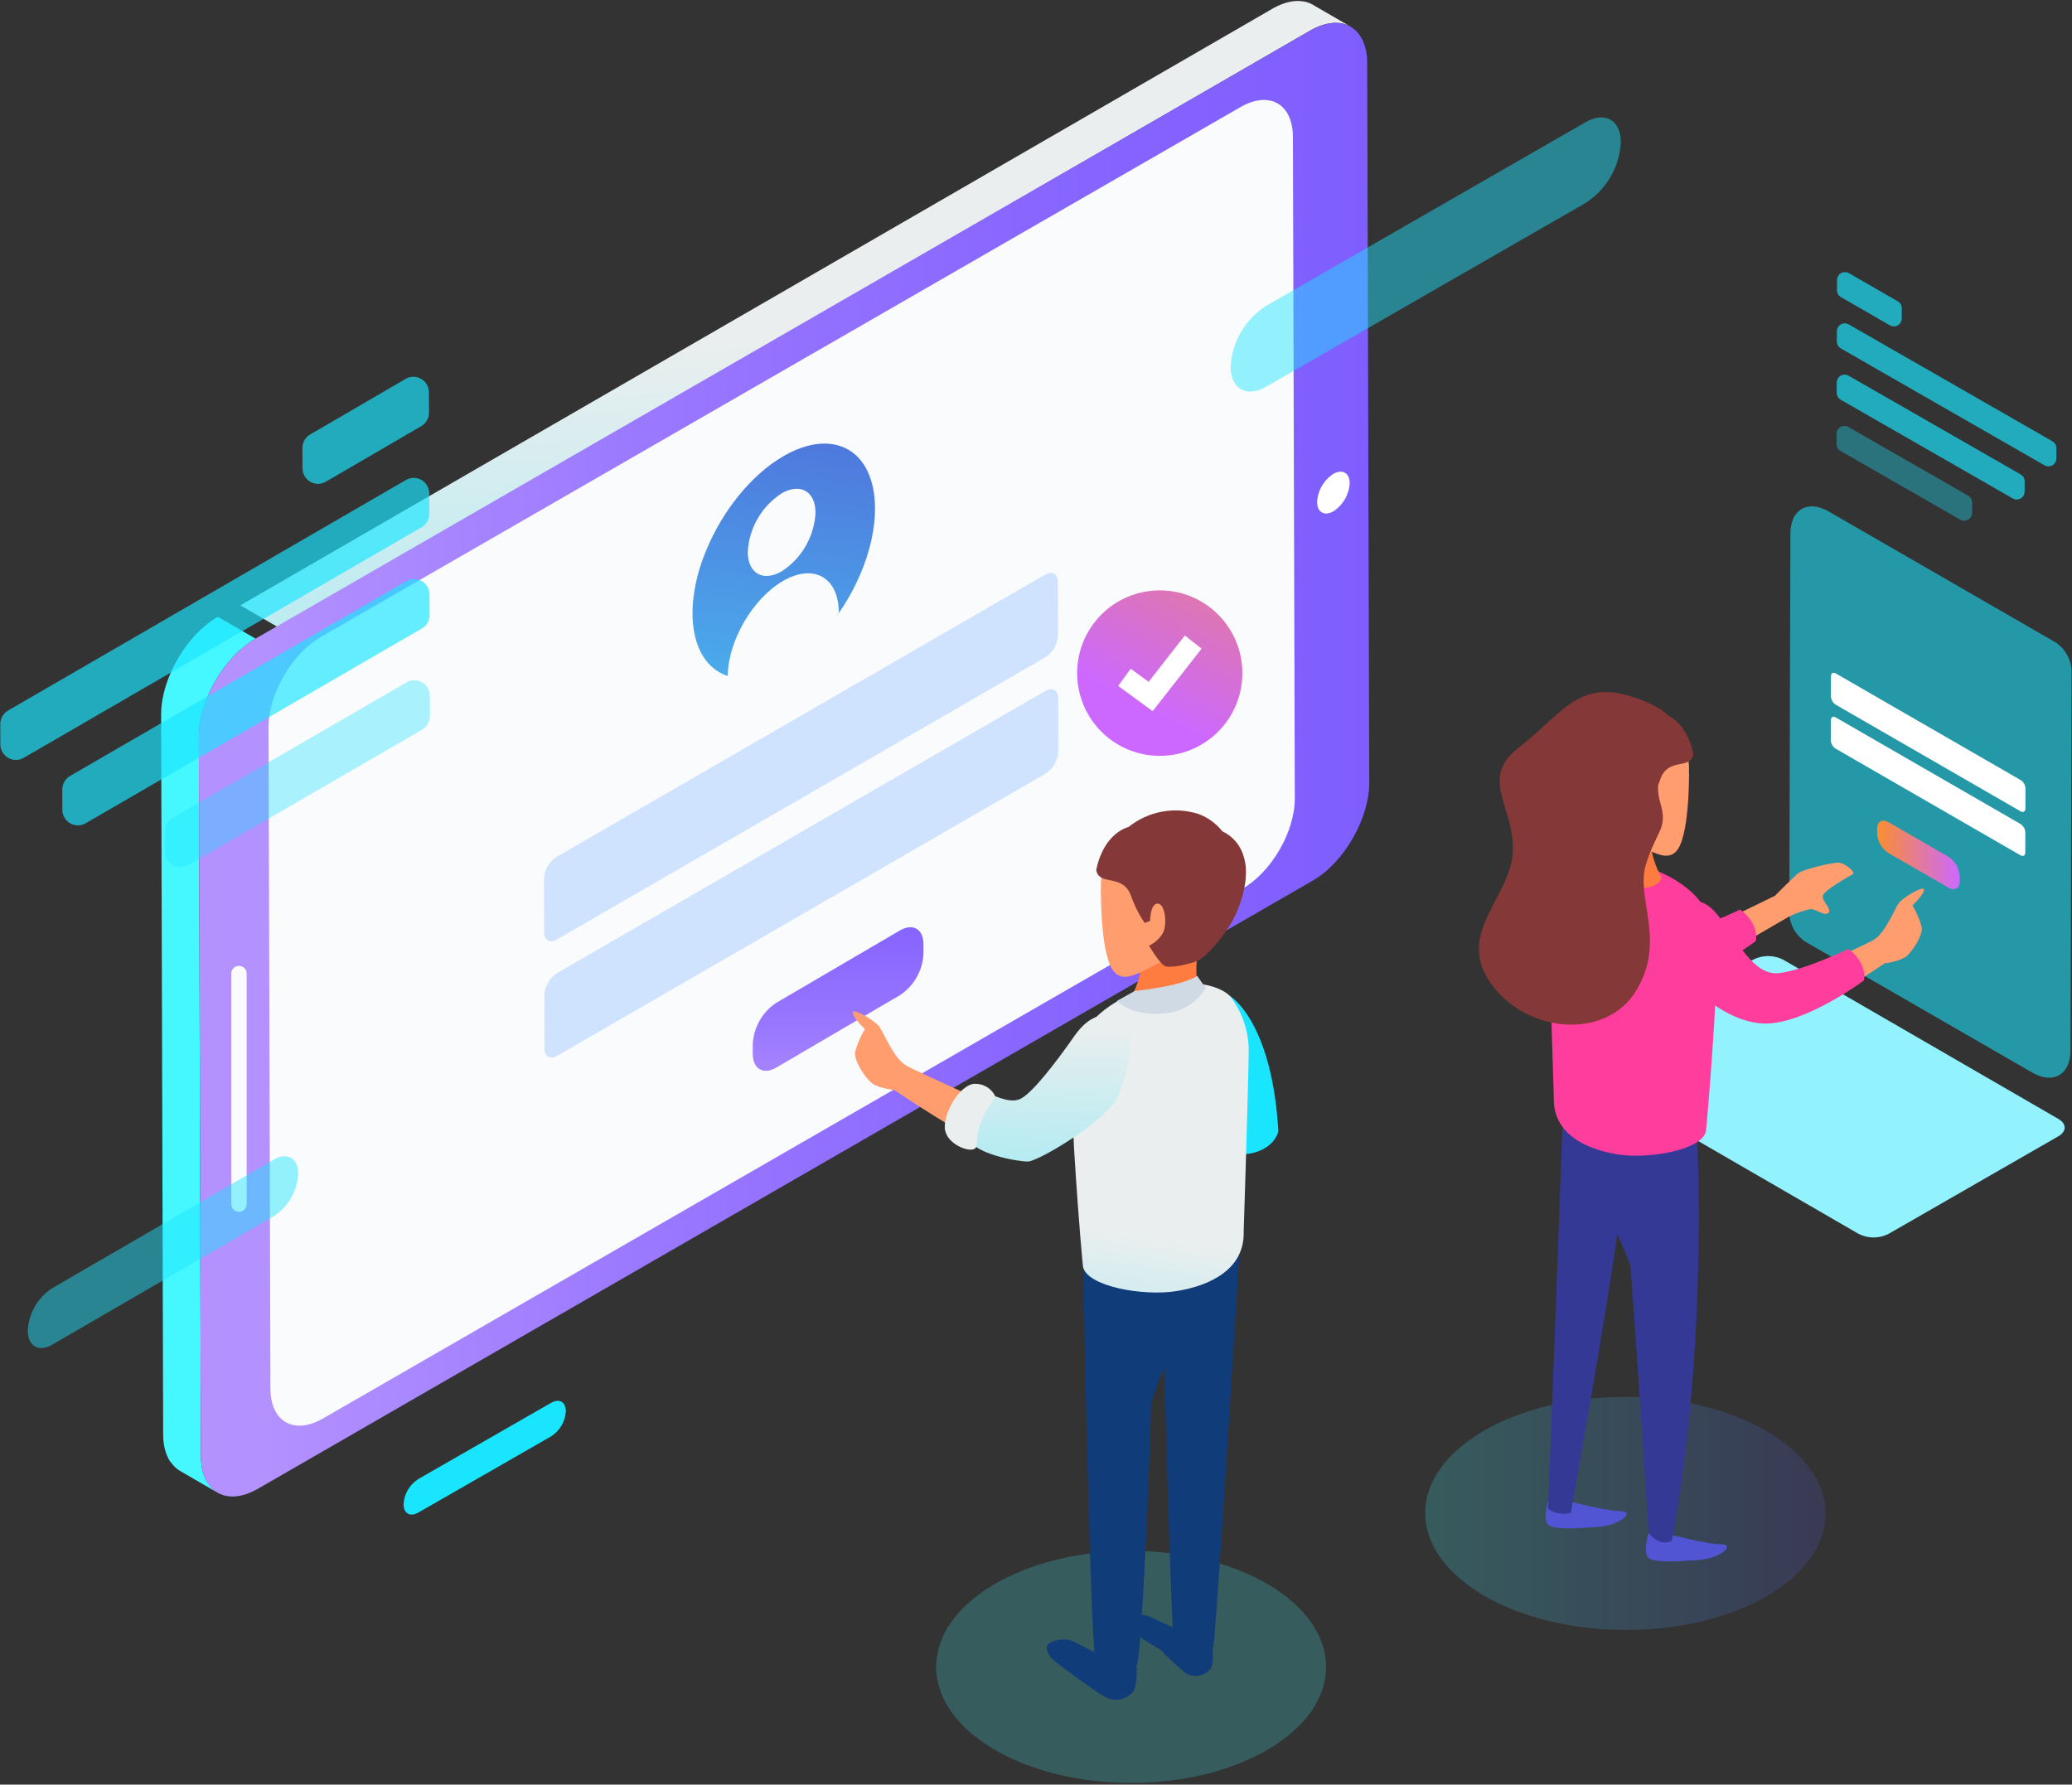 <?xml version="1.0" encoding="UTF-8"?>
<svg width="534px" height="460px" viewBox="0 0 534 460" version="1.1" xmlns="http://www.w3.org/2000/svg" xmlns:xlink="http://www.w3.org/1999/xlink">
    <rect x="0" y="0" width="534" height="460" fill="#333333" stroke="none"/>
    <!-- Generator: Sketch 60.1 (88133) - https://sketch.com -->
    <title>OBJECTS</title>
    <desc>Created with Sketch.</desc>
    <defs>
        <linearGradient x1="0%" y1="50%" x2="100%" y2="50%" id="linearGradient-1">
            <stop stop-color="#CC68FF" offset="0%"></stop>
            <stop stop-color="#FB8E31" offset="100%"></stop>
        </linearGradient>
        <linearGradient x1="-42.6%" y1="240.798%" x2="-21.7%" y2="-33.082%" id="linearGradient-2">
            <stop stop-color="#1AE5FF" offset="0%"></stop>
            <stop stop-color="#63E8F8" offset="25.9%"></stop>
            <stop stop-color="#EAEEEE" offset="70.4%"></stop>
        </linearGradient>
        <linearGradient x1="-2159.8%" y1="50%" x2="-2059.8%" y2="50%" id="linearGradient-3">
            <stop stop-color="#5155D4" offset="0%"></stop>
            <stop stop-color="#45F7FF" offset="100%"></stop>
        </linearGradient>
        <linearGradient x1="0%" y1="50%" x2="100%" y2="50%" id="linearGradient-4">
            <stop stop-color="#7F5EFF" offset="0%"></stop>
            <stop stop-color="#8664FF" offset="24.2%"></stop>
            <stop stop-color="#9977FF" offset="59.5%"></stop>
            <stop stop-color="#B391FF" offset="94%"></stop>
        </linearGradient>
        <linearGradient x1="37.918%" y1="-70.4%" x2="70.67%" y2="257.4%" id="linearGradient-5">
            <stop stop-color="#5155D4" offset="0%"></stop>
            <stop stop-color="#45F7FF" offset="100%"></stop>
        </linearGradient>
        <linearGradient x1="50%" y1="-43.1%" x2="50%" y2="143.1%" id="linearGradient-6">
            <stop stop-color="#7F5EFF" offset="0%"></stop>
            <stop stop-color="#8664FF" offset="24.2%"></stop>
            <stop stop-color="#9977FF" offset="59.5%"></stop>
            <stop stop-color="#B391FF" offset="94%"></stop>
        </linearGradient>
        <linearGradient x1="2493.3%" y1="95.2%" x2="2711.501%" y2="7.3%" id="linearGradient-7">
            <stop stop-color="#1AE5FF" offset="0%"></stop>
            <stop stop-color="#63E8F8" offset="25.9%"></stop>
            <stop stop-color="#EAEEEE" offset="70.4%"></stop>
        </linearGradient>
        <linearGradient x1="-132.5%" y1="50%" x2="-32.5%" y2="50%" id="linearGradient-8">
            <stop stop-color="#5155D4" offset="0%"></stop>
            <stop stop-color="#45F7FF" offset="100%"></stop>
        </linearGradient>
        <linearGradient x1="1029.414%" y1="171.3%" x2="1008.97%" y2="-71.4%" id="linearGradient-9">
            <stop stop-color="#1AE5FF" offset="0%"></stop>
            <stop stop-color="#63E8F8" offset="25.9%"></stop>
            <stop stop-color="#EAEEEE" offset="70.4%"></stop>
        </linearGradient>
        <linearGradient x1="970.8%" y1="332.372%" x2="948.7%" y2="-183.539%" id="linearGradient-10">
            <stop stop-color="#1AE5FF" offset="0%"></stop>
            <stop stop-color="#63E8F8" offset="25.9%"></stop>
            <stop stop-color="#EAEEEE" offset="70.4%"></stop>
        </linearGradient>
        <linearGradient x1="2679.988%" y1="219.6%" x2="2643.288%" y2="3.4%" id="linearGradient-11">
            <stop stop-color="#1AE5FF" offset="0%"></stop>
            <stop stop-color="#63E8F8" offset="25.9%"></stop>
            <stop stop-color="#EAEEEE" offset="70.4%"></stop>
        </linearGradient>
        <linearGradient x1="39.037%" y1="71%" x2="130.924%" y2="-104.7%" id="linearGradient-12">
            <stop stop-color="#CC68FF" offset="0%"></stop>
            <stop stop-color="#FB8E31" offset="100%"></stop>
        </linearGradient>
        <linearGradient x1="532.7%" y1="100.869%" x2="594.8%" y2="5.278%" id="linearGradient-13">
            <stop stop-color="#92F3FF" offset="0%"></stop>
            <stop stop-color="#FFFFFF" offset="100%"></stop>
        </linearGradient>
        <linearGradient x1="0%" y1="50%" x2="100%" y2="50%" id="linearGradient-14">
            <stop stop-color="#5155D4" offset="0%"></stop>
            <stop stop-color="#45F7FF" offset="100%"></stop>
        </linearGradient>
    </defs>
    <g id="Page-1" stroke="none" strokeWidth="1" fill="none" fillRule="evenodd">
        <g id="Desktop-signin" transform="translate(-95, -129)" fillRule="nonzero">
            <g id="OBJECTS" transform="translate(361.5, 359) scale(-1, 1) translate(-361.5, -359) translate(94, 129)">
                <g id="Group_4" transform="translate(388, 361)" fill="#1AE5FF">
                    <path d="M38.232,20.254 C40.454,21.689 41.851,24.094 41.991,26.724 C41.984,29.11 40.296,30.076 38.207,28.881 L3.931,9.211 C1.706,7.772 0.308,5.361 0.171,2.725 C0.178,0.349 1.875,-0.611 3.955,0.582 L38.232,20.254 Z" id="Path_3"></path>
                </g>
                <g id="Group_10" transform="translate(0, 130)">
                    <g id="Group_5" opacity="0.57" fill="#1AE5FF">
                        <path d="M4.266,35.553 C1.81,37.16 0.267,39.839 0.11,42.768 L0.394,140.773 C0.411,147.02 4.855,149.575 10.269,146.452 L68.699,112.746 C71.155,111.139 72.699,108.459 72.855,105.529 L72.571,7.526 C72.552,1.279 68.109,-1.276 62.697,1.847 L4.266,35.553 Z" id="Path_4"></path>
                    </g>
                    <g id="Group_9" transform="translate(11.898, 42.592)">
                        <g id="Group_8" fill="#FFFFFF">
                            <g id="Group_6">
                                <path d="M1.334,28.477 C0.603,28.95 0.143,29.745 0.097,30.614 L0.111,35.817 C0.111,36.605 0.671,36.923 1.357,36.527 L48.998,9.045 C49.73,8.57 50.19,7.774 50.235,6.903 L50.221,1.699 C50.221,0.916 49.661,0.599 48.975,0.99 L1.334,28.477 Z" id="Path_5"></path>
                            </g>
                            <g id="Group_7" transform="translate(0, 11.358)">
                                <path d="M1.366,28.446 C0.634,28.921 0.174,29.716 0.128,30.587 L0.144,35.792 C0.144,36.58 0.702,36.892 1.388,36.501 L49.023,9.014 C49.755,8.541 50.215,7.746 50.261,6.877 L50.245,1.672 C50.245,0.884 49.687,0.568 49.001,0.963 L1.366,28.446 Z" id="Path_6"></path>
                            </g>
                        </g>
                        <path d="M19.963,48.237 C18.229,49.363 17.139,51.249 17.03,53.313 L17.03,54.507 C17.03,56.374 18.355,57.125 19.982,56.188 L35.389,47.299 C37.125,46.173 38.217,44.286 38.326,42.222 L38.326,41.028 C38.326,39.165 36.998,38.411 35.371,39.349 L19.963,48.237 Z" id="Path_7" fill="url(#linearGradient-1)"></path>
                    </g>
                </g>
                <g id="Group_14" transform="translate(181, 0)">
                    <path d="M25.092,2.263 C24.936,2.174 24.78,2.088 24.624,2.003 C24.423,1.894 24.222,1.791 24.023,1.693 C23.823,1.594 23.625,1.5 23.427,1.409 C23.23,1.32 23.034,1.238 22.84,1.16 C22.646,1.082 22.443,1.006 22.247,0.938 C22.209,0.924 22.172,0.914 22.134,0.901 L22.09,0.885 C21.948,0.837 21.806,0.788 21.664,0.744 C21.461,0.683 21.259,0.628 21.059,0.577 C20.859,0.526 20.656,0.482 20.456,0.443 C20.256,0.405 20.03,0.366 19.813,0.337 C19.672,0.317 19.53,0.306 19.388,0.293 L19.324,0.286 L19.167,0.271 C18.934,0.255 18.704,0.248 18.477,0.248 C18.219,0.248 17.967,0.261 17.717,0.285 C17.432,0.31 17.148,0.35 16.866,0.407 L16.847,0.407 L16.82,0.407 C16.488,0.474 16.161,0.564 15.841,0.676 C15.429,0.821 15.032,1.005 14.654,1.224 L4.925,6.869 C5.598,6.483 6.328,6.208 7.088,6.053 L7.118,6.045 C7.931,5.887 8.763,5.845 9.588,5.92 L9.656,5.927 C10.58,6.018 11.49,6.216 12.368,6.518 L12.409,6.532 C13.437,6.89 14.428,7.346 15.369,7.893 L281.335,161.673 L291.063,156.028 L25.092,2.263 Z" id="Path_8" fill="url(#linearGradient-2)"></path>
                    <path d="M311.465,183.596 C311.465,183.36 311.448,183.123 311.433,182.888 C311.417,182.653 311.399,182.412 311.376,182.18 C311.353,181.948 311.326,181.701 311.295,181.461 C311.264,181.22 311.23,180.971 311.19,180.724 L311.19,180.704 L311.19,180.689 C311.153,180.455 311.112,180.219 311.068,179.981 C311.024,179.743 310.969,179.471 310.912,179.216 C310.856,178.961 310.797,178.704 310.734,178.448 C310.67,178.192 310.602,177.93 310.529,177.671 C310.473,177.469 310.413,177.268 310.353,177.067 L310.339,177.019 C310.327,176.978 310.315,176.937 310.302,176.896 C310.224,176.643 310.143,176.39 310.06,176.138 C309.977,175.886 309.89,175.637 309.799,175.392 C309.712,175.152 309.622,174.913 309.53,174.675 C309.437,174.437 309.341,174.201 309.246,173.967 C309.169,173.784 309.091,173.604 309.012,173.423 L308.998,173.389 L308.944,173.266 C308.839,173.028 308.731,172.792 308.62,172.558 C308.5,172.3 308.376,172.044 308.247,171.789 C308.106,171.494 307.95,171.202 307.795,170.91 C307.641,170.619 307.449,170.29 307.272,169.981 C307.241,169.928 307.212,169.872 307.181,169.818 C307.15,169.765 307.109,169.688 307.072,169.624 C306.726,169.037 306.363,168.46 305.984,167.894 C305.683,167.444 305.374,167.004 305.055,166.572 C304.841,166.289 304.63,165.997 304.403,165.722 C304.214,165.487 304.025,165.255 303.836,165.026 C303.65,164.8 303.461,164.581 303.268,164.363 C303.075,164.145 302.89,163.938 302.701,163.731 L302.586,163.609 L302.544,163.567 C302.402,163.411 302.251,163.255 302.103,163.104 C301.898,162.895 301.691,162.693 301.484,162.493 C301.277,162.294 301.059,162.09 300.839,161.894 C300.619,161.699 300.405,161.51 300.185,161.328 C300.076,161.236 299.965,161.148 299.855,161.059 L299.78,160.996 L299.533,160.795 C299.319,160.627 299.107,160.464 298.887,160.304 C298.668,160.144 298.462,159.998 298.249,159.85 C298.037,159.703 297.834,159.567 297.625,159.438 C297.417,159.309 297.211,159.18 297.003,159.059 L296.861,158.974 L287.132,164.621 C288.157,165.217 289.134,165.894 290.054,166.643 L290.127,166.703 C291.079,167.481 291.979,168.32 292.822,169.215 L292.864,169.259 C294.626,171.151 296.168,173.236 297.461,175.474 C297.492,175.528 297.52,175.583 297.552,175.637 C298.186,176.738 298.762,177.873 299.275,179.036 L299.293,179.077 C299.806,180.249 300.249,181.449 300.621,182.673 L300.635,182.721 C300.994,183.907 301.274,185.116 301.473,186.34 L301.473,186.354 C301.662,187.532 301.757,188.723 301.756,189.916 L301.222,375.341 C301.223,376.4 301.122,377.457 300.923,378.498 L300.904,378.588 C300.728,379.478 300.45,380.344 300.075,381.169 C300.067,381.185 300.062,381.202 300.055,381.217 C299.756,381.825 299.386,382.396 298.953,382.917 C298.811,383.087 298.69,383.265 298.546,383.421 C298.078,383.936 297.537,384.381 296.942,384.741 L306.67,379.094 C307.266,378.734 307.806,378.289 308.274,377.774 C308.416,377.618 308.545,377.441 308.681,377.271 C308.869,377.063 309.046,376.844 309.21,376.617 C309.416,376.295 309.601,375.96 309.765,375.614 L309.785,375.567 L309.803,375.522 C309.914,375.283 310.02,375.038 310.117,374.781 C310.213,374.525 310.294,374.274 310.373,374.01 C310.444,373.766 310.509,373.516 310.568,373.26 C310.592,373.155 310.61,373.045 310.633,372.939 L310.651,372.848 C310.671,372.746 310.694,372.647 310.712,372.544 C310.752,372.314 310.787,372.08 310.817,371.835 C310.847,371.59 310.871,371.368 310.89,371.127 C310.908,370.887 310.924,370.67 310.934,370.435 C310.943,370.2 310.949,369.966 310.949,369.727 L310.949,369.684 L311.475,184.248 C311.475,184.041 311.472,183.817 311.465,183.596 Z" id="Path_9" fill="url(#linearGradient-3)"></path>
                    <g id="Group_11" transform="translate(0, 5.665)" fill="url(#linearGradient-4)">
                        <path d="M287.119,158.938 C295.229,163.612 301.772,174.934 301.747,184.239 L301.222,369.676 C301.195,378.981 294.607,382.73 286.5,378.055 L14.741,221.361 C6.633,216.687 0.088,205.365 0.115,196.061 L0.641,10.624 C0.668,1.319 7.254,-2.429 15.363,2.245 L287.119,158.938 Z" id="Path_10"></path>
                    </g>
                    <g id="Group_12" transform="translate(18.436, 25.494)" fill="#F9FBFC">
                        <path d="M251.907,138.698 C259.361,142.996 265.38,153.403 265.355,161.958 L264.871,332.429 C264.845,340.984 258.79,344.43 251.336,340.133 L14.309,203.55 C6.855,199.252 0.837,188.845 0.864,180.291 L1.347,9.819 C1.371,1.265 7.427,-2.181 14.881,2.116 L251.907,138.698 Z" id="Path_11"></path>
                    </g>
                    <path d="M291.412,312.351 L291.412,312.351 C290.316,312.351 289.427,311.464 289.427,310.369 L289.427,250.94 C289.427,249.845 290.316,248.957 291.412,248.957 L291.412,248.957 C292.509,248.957 293.398,249.845 293.398,250.94 L293.398,310.369 C293.398,311.464 292.509,312.351 291.412,312.351 L291.412,312.351 Z" id="Path_12" fill="#F9FBFC"></path>
                    <g id="Group_13" transform="translate(5.149, 120.732)" fill="#FFFFFF">
                        <path d="M4.22,1.416 C6.694,3.023 8.25,5.714 8.406,8.658 C8.399,11.319 6.512,12.393 4.193,11.056 C1.718,9.449 0.163,6.758 0.008,3.814 C0.015,1.154 1.903,0.079 4.22,1.416 Z" id="Path_13"></path>
                    </g>
                </g>
                <g id="Group_18" transform="translate(261, 114)">
                    <path d="M92.705,32.58 C93.433,34.969 93.954,37.416 94.262,39.895 C94.436,41.312 94.523,42.74 94.522,44.168 C94.522,44.593 94.508,45.009 94.489,45.42 C94.489,45.483 94.489,45.547 94.482,45.609 C94.463,45.999 94.434,46.381 94.4,46.756 L94.379,46.974 C94.341,47.351 94.297,47.722 94.238,48.083 C94.163,48.576 94.096,48.933 94.034,49.27 C93.945,49.714 93.864,50.057 93.778,50.392 C93.764,50.45 93.749,50.508 93.734,50.565 C93.648,50.891 93.556,51.209 93.451,51.521 L93.396,51.691 C93.291,52.005 93.182,52.314 93.065,52.614 C92.915,52.988 92.793,53.27 92.666,53.544 C92.483,53.932 92.344,54.201 92.2,54.465 C92.172,54.514 92.145,54.565 92.117,54.616 C91.971,54.874 91.82,55.124 91.662,55.368 L91.585,55.483 C91.418,55.735 91.246,55.981 91.067,56.216 C90.887,56.451 90.693,56.683 90.501,56.9 L90.419,56.993 C90.233,57.2 90.041,57.398 89.844,57.588 L89.731,57.696 C89.533,57.885 89.33,58.064 89.121,58.234 C89.089,58.261 89.056,58.285 89.024,58.31 C88.814,58.479 88.599,58.639 88.383,58.79 C88.111,58.977 87.879,59.12 87.644,59.256 L87.511,59.334 C87.282,59.463 87.049,59.584 86.811,59.696 L86.669,59.764 C86.423,59.876 86.176,59.981 85.921,60.076 C85.711,60.151 85.577,60.189 85.445,60.232 C85.363,51.192 79.018,40.267 71.185,35.736 C63.274,31.165 56.843,34.833 56.818,43.916 C56.829,43.936 57.047,44.298 57.469,44.941 C57.282,44.683 57.095,44.424 56.913,44.162 C56.559,43.648 56.318,43.291 56.082,42.932 L55.952,42.735 C55.701,42.35 55.455,41.961 55.213,41.568 C55.162,41.485 55.112,41.401 55.059,41.318 C54.814,40.914 54.571,40.509 54.335,40.1 C54.08,39.657 53.855,39.25 53.627,38.843 L53.499,38.606 C53.28,38.198 53.065,37.788 52.855,37.376 C52.817,37.301 52.78,37.224 52.742,37.149 C52.543,36.753 52.348,36.355 52.16,35.954 C51.907,35.418 51.714,34.991 51.526,34.565 L51.412,34.302 C51.223,33.877 51.044,33.452 50.875,33.027 C50.655,32.474 50.498,32.069 50.348,31.661 L50.271,31.46 C50.115,31.03 49.964,30.601 49.818,30.173 C49.79,30.087 49.762,30.002 49.732,29.915 C49.441,29.035 49.176,28.155 48.938,27.274 L48.868,27.013 C48.756,26.588 48.648,26.163 48.549,25.738 L48.498,25.51 C48.404,25.103 48.317,24.698 48.238,24.294 C48.126,23.728 48.051,23.303 47.982,22.878 C47.968,22.786 47.952,22.695 47.938,22.603 C47.872,22.179 47.812,21.754 47.76,21.329 C47.697,20.787 47.656,20.387 47.618,19.991 C47.618,19.919 47.606,19.849 47.6,19.776 C47.567,19.361 47.542,18.949 47.525,18.537 C47.525,18.449 47.518,18.361 47.515,18.273 C47.499,17.849 47.489,17.432 47.491,17.016 C47.491,15.689 47.585,14.365 47.774,13.051 C48.033,11.152 48.57,9.301 49.367,7.558 C49.517,7.239 49.675,6.932 49.841,6.633 C53.661,-0.233 61.74,-1.827 71.064,3.565 C79.438,8.403 86.77,17.687 90.918,27.674 C91.191,28.331 91.454,28.991 91.699,29.656 C92.074,30.623 92.409,31.597 92.705,32.58 Z M71.523,33.26 C76.35,36.049 80.267,33.802 80.282,28.264 C79.963,22.132 76.728,16.523 71.581,13.179 C66.77,10.397 62.837,12.624 62.821,18.174 C63.146,24.305 66.38,29.912 71.523,33.26" id="Path_14" fill="url(#linearGradient-5)"></path>
                    <g id="Group_17" transform="translate(0, 32.908)" fill="#CFE3FF">
                        <g id="Group_15">
                            <path d="M129.536,73.945 C131.467,75.198 132.682,77.299 132.806,79.598 L132.767,93.371 C132.767,95.455 131.289,96.295 129.476,95.247 L3.604,22.513 C1.671,21.258 0.455,19.152 0.334,16.85 L0.374,3.078 C0.374,1.005 1.851,0.167 3.663,1.215 L129.536,73.945 Z" id="Path_15"></path>
                        </g>
                        <g id="Group_16" transform="translate(0, 30.628)">
                            <path d="M129.451,73.291 C131.385,74.546 132.601,76.652 132.721,78.955 L132.682,92.726 C132.682,94.812 131.204,95.637 129.391,94.589 L3.519,21.863 C1.586,20.613 0.37,18.51 0.249,16.211 L0.289,2.438 C0.289,0.354 1.766,-0.486 3.578,0.562 L129.451,73.291 Z" id="Path_16"></path>
                        </g>
                    </g>
                </g>
                <path d="M333.942,258.484 C337.523,260.845 339.774,264.8 340,269.125 L339.993,271.63 C339.982,275.544 337.254,277.121 333.896,275.153 L302.066,256.515 C298.481,254.155 296.226,250.197 296,245.869 L296,243.365 C296.011,239.461 298.747,237.879 302.105,239.846 L333.942,258.484 Z" id="Path_17" fill="url(#linearGradient-6)"></path>
                <g id="Group_21" transform="translate(192, 208)">
                    <path d="M25.055,48.687 C25.055,48.687 14.202,54.947 12.535,83.597 C13.923,88.882 22.256,91.667 28.652,87.491 C35.048,83.314 28.417,53.551 25.055,48.687 Z" id="Path_18" fill="url(#linearGradient-7)"></path>
                    <path d="M80.244,79.622 C80.244,79.622 105.101,68.536 108.444,66.653 C111.786,64.77 114.292,57.867 115.546,56.403 C116.801,54.939 122.44,51.589 122.231,53.056 C122.022,54.523 119.098,57.239 119.098,57.239 C120.187,59.073 121.03,61.042 121.605,63.096 C122.029,65.397 118.889,69.999 117.222,71.255 C115.555,72.511 111.582,72.929 111.582,72.929 C111.582,72.929 91.32,86.52 87.972,86.733 C84.624,86.947 79.826,85.06 80.244,79.622 Z" id="Path_19" fill="#FF9D6F"></path>
                    <ellipse id="Ellipse_1" fill="url(#linearGradient-8)" opacity="0.21" style="mix-blend-mode: multiply;" cx="50.485" cy="221.655" rx="50.245" ry="29.897"></ellipse>
                    <path d="M29.651,215.215 C29.651,215.215 29.005,219.956 29.866,221.896 C31.37,224.071 34.333,224.645 36.538,223.188 C38.818,221.318 40.974,219.303 42.995,217.155 C42.995,217.155 49.88,213.492 50.526,211.553 C51.172,209.613 48.804,207.889 46.867,208.319 C44.93,208.749 39.336,212.198 36.753,212.198 C34.17,212.198 30.512,212.845 29.651,215.215 Z" id="Path_20" fill="#113C7A"></path>
                    <path d="M22.557,114.299 C22.557,114.299 28.58,213.835 29.331,216.719 C30.081,219.602 37.894,221.257 39.342,216.678 C40.262,213.77 42.53,121.657 42.53,121.657 L22.557,114.299 Z" id="Path_21" fill="#113C7A"></path>
                    <path d="M49.569,221.137 C49.234,221.429 49.041,221.852 49.04,222.297 C49.028,223.666 49.091,226.716 49.864,227.904 C51.658,230.177 54.851,230.775 57.343,229.304 C60.13,227.788 68.71,221.366 70.452,219.945 C71.311,219.241 71.919,218.277 72.185,217.199 C72.371,216.462 71.999,215.698 71.305,215.392 C69.712,214.585 67.883,214.374 66.149,214.799 C63.307,215.756 59.73,218.838 55.859,218.671 C53.531,218.694 51.293,219.571 49.569,221.137 L49.569,221.137 Z" id="Path_22" fill="#113C7A"></path>
                    <path d="M62.86,115.372 C62.426,111.237 57.488,109.892 52.931,111.3 C44.243,110.832 30.792,111.203 30.322,117.954 C29.623,127.951 34.303,135.085 38.817,139.936 C42.154,143.521 44.373,150.38 45.306,153.723 C46.097,180.122 47.844,217.347 48.934,220.911 C50.692,226.65 59.338,226.391 59.729,220.802 C61.479,201.914 62.86,115.372 62.86,115.372 Z" id="Path_23" fill="#113C7A"></path>
                    <path d="M62.886,118.497 C61.865,123.605 47.334,126.157 38.827,124.797 C30.32,123.436 21.172,119.258 21.474,109.388 C21.474,109.388 20.183,69.953 20.183,62.194 C20.322,57.288 22.03,52.556 25.055,48.694 C25.055,48.694 29.817,43.245 44.778,46.31 C44.778,46.31 56.967,48.969 62.577,57.993 C62.577,57.993 66.451,67.903 65.16,88.594 C63.87,109.284 62.886,118.497 62.886,118.497 Z" id="Path_24" fill="url(#linearGradient-9)"></path>
                    <path d="M33.095,35.358 C33.095,35.358 34.386,42.901 33.095,46.348 C32.879,48.073 40.412,53.891 47.084,52.382 C50.956,51.52 50.741,49.58 50.741,49.58 C50.741,49.58 47.513,44.201 47.945,39.022 C48.376,33.843 37.607,34.28 33.095,35.358 Z" id="Path_25" fill="#FF7C40"></path>
                    <g id="Group_19" transform="translate(22.621, 2.309)" fill="#FF9D6F">
                        <path d="M35.653,17.856 C35.653,27.675 27.704,35.635 17.899,35.635 C8.093,35.635 0.144,27.675 0.144,17.856 C0.144,8.037 8.093,0.078 17.899,0.078 C27.704,0.078 35.652,8.038 35.653,17.856 L35.653,17.856 Z" id="Path_26"></path>
                        <path d="M35.653,19.041 C35.653,19.041 35.868,36.85 31.994,40.444 C28.12,44.039 22.174,37.079 12.666,34.848 C3.157,32.403 20.374,13.885 20.374,13.885 L35.653,19.041 Z" id="Path_27"></path>
                    </g>
                    <g id="Group_20" transform="translate(50.552, 53.454)">
                        <path d="M6.282,0.38 C6.282,0.38 10.172,-0.733 14.615,5.665 C19.059,12.063 25.449,20.407 28.504,21.804 C31.559,23.202 35.726,20.413 37.393,20.413 C39.06,20.413 43.505,28.199 41.838,32.095 C40.171,35.991 29.337,37.937 26.56,37.937 C23.784,37.937 5.727,27.089 3.233,20.969 C0.739,14.849 -3.158,0.659 6.282,0.38 Z" id="Path_28" fill="url(#linearGradient-10)"></path>
                        <path d="M34.897,21.242 C35.783,19.259 37.727,17.961 39.897,17.904 C43.786,17.621 48.231,25.136 47.955,29.308 C47.679,33.48 41.566,35.706 40.179,34.593 C38.792,33.48 41.563,30.699 34.897,21.242 Z" id="Path_29" fill="url(#linearGradient-11)"></path>
                    </g>
                    <path d="M51.145,5.159 C51.145,5.159 57.533,6.549 59.478,16.284 C58.644,20.457 52.811,17.119 50.59,22.681 C49.711,25.242 48.497,27.675 46.978,29.914 L45.589,29.358 C45.589,29.358 45.589,24.907 43.645,24.907 C41.701,24.907 41.146,30.192 42.255,32.417 C43.091,33.873 44.352,35.037 45.868,35.754 C45.868,35.754 43.09,40.484 41.7,41.039 C40.31,41.594 35.312,40.484 33.367,39.649 C31.422,38.814 27.812,34.92 25.034,30.471 C22.256,26.021 19.756,18.232 21.423,12.947 C22.189,10.004 24.226,7.557 26.978,6.272 C28.573,4.259 30.686,2.72 33.09,1.821 C39.286,-0.175 46.069,1.079 51.145,5.159 Z" id="Path_30" fill="#843837"></path>
                    <path d="M54.201,50.033 L49.57,47.437 C49.57,47.437 37.719,46.324 33.46,43.544 L31.238,46.696 C33.504,50.439 37.435,52.856 41.793,53.186 C49.385,53.928 52.904,50.961 52.904,50.961 L54.201,50.033 Z" id="Path_31" fill="#CFDAE4"></path>
                </g>
                <g id="Group_26" opacity="0.67" transform="translate(423, 97)" fill="#1AE5FF">
                    <g id="Group_22" transform="translate(0.341, 0)">
                        <path d="M32.717,18.475 L32.701,23.714 C32.697,25.146 31.932,26.468 30.694,27.181 C29.456,27.895 27.933,27.891 26.699,27.173 L2.084,12.837 C0.85,12.116 0.094,10.789 0.099,9.356 L0.115,4.118 C0.118,2.685 0.883,1.363 2.121,0.649 C3.359,-0.064 4.883,-0.061 6.117,0.658 L30.732,14.993 C31.965,15.715 32.722,17.042 32.717,18.475 Z" id="Path_32"></path>
                    </g>
                    <g id="Group_23" transform="translate(0.341, 25.962)">
                        <path d="M110.582,63.674 L110.568,68.924 C110.564,70.355 109.8,71.675 108.564,72.389 C107.329,73.103 105.808,73.102 104.573,72.387 L2.017,12.95 C0.777,12.232 0.014,10.902 0.018,9.465 L0.034,4.215 C0.038,2.784 0.801,1.462 2.037,0.748 C3.273,0.034 4.795,0.035 6.03,0.751 L108.583,60.184 C109.824,60.904 110.587,62.235 110.582,63.674 L110.582,63.674 Z" id="Path_33"></path>
                    </g>
                    <g id="Group_24" opacity="0.53" transform="translate(0, 78.269)">
                        <path d="M68.494,39.022 L68.479,44.271 C68.476,45.703 67.712,47.024 66.476,47.738 C65.24,48.452 63.719,48.451 62.484,47.735 L2.211,12.806 C0.971,12.086 0.208,10.757 0.212,9.319 L0.227,4.07 C0.231,2.638 0.994,1.317 2.23,0.603 C3.466,-0.111 4.988,-0.11 6.223,0.606 L66.496,35.536 C67.736,36.255 68.498,37.584 68.494,39.022 L68.494,39.022 Z" id="Path_34"></path>
                    </g>
                    <g id="Group_25" transform="translate(0, 51.577)">
                        <path d="M94.947,54.922 L94.933,60.172 C94.928,61.603 94.165,62.923 92.929,63.637 C91.693,64.351 90.172,64.351 88.937,63.635 L2.284,13.418 C1.045,12.699 0.282,11.369 0.285,9.932 L0.301,4.682 C0.305,3.25 1.068,1.929 2.304,1.215 C3.54,0.501 5.062,0.502 6.297,1.218 L92.948,51.435 C94.188,52.154 94.951,53.484 94.947,54.922 Z" id="Path_35"></path>
                    </g>
                </g>
                <g id="Group_31" opacity="0.67" transform="translate(4, 70)" fill="#1AE5FF">
                    <g id="Group_27" transform="translate(39.666, 0)">
                        <path d="M0.198,9.445 L0.207,12.1 C0.209,12.826 0.6,13.496 1.234,13.857 C1.867,14.219 2.647,14.217 3.279,13.852 L15.877,6.588 C16.509,6.223 16.897,5.55 16.895,4.823 L16.888,2.167 C16.886,1.441 16.494,0.771 15.861,0.41 C15.227,0.048 14.448,0.05 13.816,0.415 L1.218,7.68 C0.586,8.045 0.197,8.718 0.198,9.445 L0.198,9.445 Z" id="Path_36"></path>
                    </g>
                    <g id="Group_28" transform="translate(0, 12.956)">
                        <path d="M0.02,32.555 L0.029,35.219 C0.03,35.945 0.421,36.615 1.054,36.977 C1.686,37.339 2.465,37.338 3.097,36.974 L55.584,6.851 C56.218,6.487 56.608,5.813 56.606,5.085 L56.599,2.421 C56.598,1.695 56.207,1.026 55.574,0.664 C54.941,0.302 54.162,0.303 53.53,0.666 L1.044,30.789 C0.41,31.154 0.019,31.827 0.02,32.555 L0.02,32.555 Z" id="Path_37"></path>
                    </g>
                    <g id="Group_29" opacity="0.53" transform="translate(21.672, 39.593)">
                        <path d="M0.063,19.937 L0.071,22.6 C0.073,23.326 0.464,23.995 1.096,24.357 C1.729,24.718 2.507,24.718 3.139,24.356 L33.988,6.648 C34.623,6.284 35.013,5.61 35.01,4.881 L35.01,2.218 C35.009,1.492 34.618,0.822 33.985,0.46 C33.352,0.098 32.573,0.099 31.941,0.463 L1.086,18.169 C0.451,18.534 0.061,19.208 0.063,19.937 L0.063,19.937 Z" id="Path_38"></path>
                    </g>
                    <g id="Group_30" transform="translate(7.569, 26.464)">
                        <path d="M0.628,27.595 L0.636,30.259 C0.638,30.984 1.028,31.654 1.661,32.015 C2.293,32.377 3.072,32.377 3.703,32.014 L48.053,6.562 C48.687,6.197 49.077,5.523 49.075,4.794 L49.067,2.131 C49.065,1.405 48.674,0.736 48.042,0.374 C47.409,0.012 46.631,0.013 45.999,0.376 L1.651,25.829 C1.016,26.193 0.626,26.867 0.628,27.595 Z" id="Path_39"></path>
                    </g>
                </g>
                <g id="Group_32" transform="translate(235, 173.5) scale(-1, 1) translate(-235, -173.5) translate(213, 152)">
                    <path d="M43.188,21.499 C43.188,33.277 33.656,42.825 21.898,42.825 C10.139,42.825 0.607,33.277 0.607,21.499 C0.607,9.72 10.139,0.172 21.898,0.172 C33.656,0.172 43.188,9.72 43.188,21.499 Z" id="Path_40" fill="url(#linearGradient-12)"></path>
                    <polygon id="Path_41" fill="#FFFFFF" points="20.063 31.309 11.176 24.799 14.409 20.37 19.019 23.744 28.363 11.808 32.672 15.195"></polygon>
                </g>
                <g id="Group_33" opacity="0.46" transform="translate(116, 30)" fill="#1AE5FF">
                    <path d="M91.802,48.905 C97.144,52.366 100.503,58.162 100.841,64.5 C100.824,70.263 96.747,72.578 91.743,69.701 L9.309,22.289 C3.958,18.82 0.598,13.009 0.27,6.658 C0.287,0.93 4.364,-1.384 9.369,1.494 L91.802,48.905 Z" id="Path_42"></path>
                </g>
                <g id="Group_34" opacity="0.46" transform="translate(457, 298)" fill="#1AE5FF">
                    <path d="M63.581,34.058 C67.283,36.478 69.611,40.532 69.845,44.965 C69.834,48.994 67.007,50.614 63.54,48.601 L6.404,15.445 C2.697,13.019 0.368,8.956 0.14,4.515 C0.151,0.508 2.978,-1.111 6.445,0.902 L63.581,34.058 Z" id="Path_43"></path>
                </g>
                <g id="Group_35" transform="translate(1, 246)" fill="url(#linearGradient-13)">
                    <path d="M124.947,26.515 C127.087,27.744 127.087,29.732 124.971,30.959 L53.986,72.043 C51.566,73.273 48.701,73.273 46.281,72.043 L2.501,46.873 C0.368,45.647 0.352,43.659 2.476,42.43 L73.462,1.351 C75.882,0.123 78.747,0.123 81.167,1.351 L124.947,26.515 Z" id="Path_44"></path>
                </g>
                <g id="Group_42" transform="translate(38, 178)">
                    <g id="Group_36" opacity="0.21" style="mix-blend-mode: multiply;" transform="translate(25.087, 181.759)" fill="url(#linearGradient-14)">
                        <ellipse id="Ellipse_2" transform="translate(52.012, 30.339) rotate(-0.172) translate(-52.012, -30.339) " cx="52.012" cy="30.339" rx="51.586" ry="30.027"></ellipse>
                    </g>
                    <g id="Group_41">
                        <path d="M65.298,217.614 C65.298,217.614 56.006,220.049 52.37,220.049 C48.734,220.049 52.37,223.704 58.429,224.111 C64.488,224.517 70.146,224.921 71.359,223.298 C72.571,221.675 71.089,217.073 71.089,217.073 L65.298,217.614 Z" id="Path_45" fill="#5155D4"></path>
                        <path d="M91.154,209.088 C91.154,209.088 81.862,211.524 78.226,211.524 C74.59,211.524 78.226,215.177 84.287,215.583 C90.347,215.99 96.002,216.396 97.215,214.771 C98.427,213.147 96.945,208.547 96.945,208.547 L91.154,209.088 Z" id="Path_46" fill="#5155D4"></path>
                        <path d="M93.175,108.267 C93.175,108.267 96.541,201.104 97.079,210.848 C95.382,212.122 93.189,212.522 91.154,211.93 C91.154,211.93 80.247,151.032 78.63,135.334 C77.014,119.636 74.32,114.221 74.32,114.221 L93.175,108.267 Z" id="Path_47" fill="#343996"></path>
                        <path d="M58.699,113.68 C58.699,113.68 55.468,167.271 65.164,219.239 C65.164,219.239 68.396,220.862 71.089,217.073 C71.089,217.073 77.014,126.131 78.63,113.139 C80.247,100.148 63.009,110.974 58.699,113.68 Z" id="Path_48" fill="#343996"></path>
                        <path d="M73.244,154.821 C73.244,154.821 78.63,139.664 83.478,131.544 C88.327,123.424 87.248,111.522 87.248,111.522 L68.934,113.147 L73.244,154.821 Z" id="Path_49" fill="#343996"></path>
                        <path d="M54.592,60.703 L38.585,52.905 C38.585,52.905 33.734,48.03 32.521,47.054 C31.309,46.079 23.305,44.131 21.85,44.373 C20.394,44.616 17.727,46.812 18.459,47.299 C19.191,47.786 25.977,51.442 26.219,52.905 C26.461,54.367 23.794,56.313 24.765,57.291 C25.736,58.269 27.918,56.317 29.373,56.317 C31.306,56.73 33.179,57.385 34.95,58.267 L50.472,67.284 L54.592,60.703 Z" id="Path_50" fill="#FF9D6F"></path>
                        <g id="Group_37" transform="translate(43.282, 44.02)" fill="#FF3D9D">
                            <path d="M45.449,1.049 C45.449,1.049 42.482,-2.2 37.638,4.031 C32.794,10.262 28.75,19.46 22.016,18.647 C15.283,17.835 4.24,12.422 4.24,12.422 C4.24,12.422 -0.608,15.67 0.2,20.542 C0.2,20.542 15.822,32.186 26.325,31.639 C36.828,31.092 48.142,20.272 50.566,12.693 C52.989,5.115 45.449,1.049 45.449,1.049 Z" id="Path_51"></path>
                        </g>
                        <path d="M56.338,113.565 C57.303,118.419 71.068,120.844 79.116,119.551 C87.165,118.257 95.833,114.29 95.546,104.911 C95.546,104.911 96.768,67.44 96.768,60.069 C96.636,55.406 95.019,50.91 92.154,47.24 C92.154,47.24 87.647,42.064 73.481,44.977 C73.481,44.977 61.941,47.503 56.629,56.076 C56.629,56.076 52.955,65.494 54.183,85.151 C55.411,104.808 56.338,113.565 56.338,113.565 Z" id="Path_52" fill="#FF3D9D"></path>
                        <path d="M84.544,34.577 C84.544,34.577 83.32,41.744 84.544,45.019 C84.747,46.658 77.62,52.186 71.299,50.753 C67.625,49.934 67.835,48.091 67.835,48.091 C67.835,48.091 70.892,42.972 70.484,38.057 C70.076,33.143 80.261,33.553 84.544,34.577 Z" id="Path_53" fill="#FF7C40"></path>
                        <g id="Group_38" transform="translate(60.413, 2.84)" fill="#FF9D6F">
                            <path d="M0.291,17.301 C0.291,26.634 7.819,34.199 17.106,34.199 C26.393,34.199 33.921,26.634 33.921,17.301 C33.921,7.969 26.393,0.403 17.106,0.403 C7.819,0.403 0.291,7.969 0.291,17.301 L0.291,17.301 Z" id="Path_54"></path>
                            <path d="M0.291,18.427 C0.291,18.427 0.086,35.349 3.754,38.764 C7.423,42.179 13.052,35.567 22.055,33.447 C31.057,31.122 14.758,13.528 14.758,13.528 L0.291,18.427 Z" id="Path_55"></path>
                        </g>
                        <g id="Group_39" transform="translate(0, 50.774)">
                            <path d="M39.903,25.86 C39.903,25.86 16.366,15.327 13.196,13.537 C10.027,11.748 7.659,5.191 6.472,3.799 C5.285,2.407 -0.055,-0.773 0.143,0.618 C0.341,2.01 3.11,4.594 3.11,4.594 C2.078,6.336 1.281,8.207 0.738,10.159 C0.342,12.345 3.308,16.718 4.891,17.909 C6.549,18.788 8.364,19.328 10.23,19.5 C10.23,19.5 29.415,32.422 32.581,32.618 C35.746,32.814 40.299,31.027 39.903,25.86 Z" id="Path_56" fill="#FF9D6F"></path>
                            <path d="M60.854,4.444 C60.854,4.444 57.887,1.196 53.043,7.426 C48.199,13.655 44.155,22.852 37.422,22.042 C30.688,21.231 19.646,15.816 19.646,15.816 C19.646,15.816 14.797,19.064 15.606,23.936 C15.606,23.936 31.227,35.58 41.731,35.033 C52.236,34.486 63.547,23.665 65.971,16.086 C68.394,8.508 60.854,4.444 60.854,4.444 Z" id="Path_57" fill="#FF3D9D"></path>
                        </g>
                        <g id="Group_40" transform="translate(59.348, 0)" fill="#843837">
                            <path d="M8.105,5.882 C8.105,5.882 2.056,7.204 0.216,16.453 C1.005,20.418 6.528,17.246 8.631,22.532 C9.463,24.965 10.612,27.276 12.05,29.404 L13.366,28.876 C13.366,28.876 13.366,24.647 15.203,24.647 C17.04,24.647 17.571,29.668 16.518,31.782 C15.728,33.165 14.535,34.272 13.1,34.953 C13.1,34.953 15.73,39.447 17.044,39.976 C18.358,40.504 23.093,39.447 24.935,38.654 C26.776,37.86 30.194,34.161 32.825,29.932 C35.456,25.703 37.822,18.304 36.243,13.283 C35.518,10.486 33.59,8.16 30.984,6.94 C29.472,5.026 27.468,3.564 25.19,2.711 C19.327,0.816 12.908,2.007 8.105,5.882 Z" id="Path_58"></path>
                            <path d="M6.759,17.056 C9.239,20.441 9.987,24.804 8.778,28.829 C6.759,35.731 9.586,35.731 12.414,44.663 C15.241,53.595 7.163,64.15 14.838,77.141 C22.514,90.133 43.119,88.51 52.41,75.518 C61.701,62.527 47.159,53.189 46.758,41.414 C46.356,29.64 55.646,22.74 45.141,14.619 C34.637,6.498 30.192,-2.432 17.265,1.221 C4.337,4.875 1.102,11.371 6.759,17.056 Z" id="Path_59"></path>
                        </g>
                    </g>
                </g>
            </g>
        </g>
    </g>
</svg>
